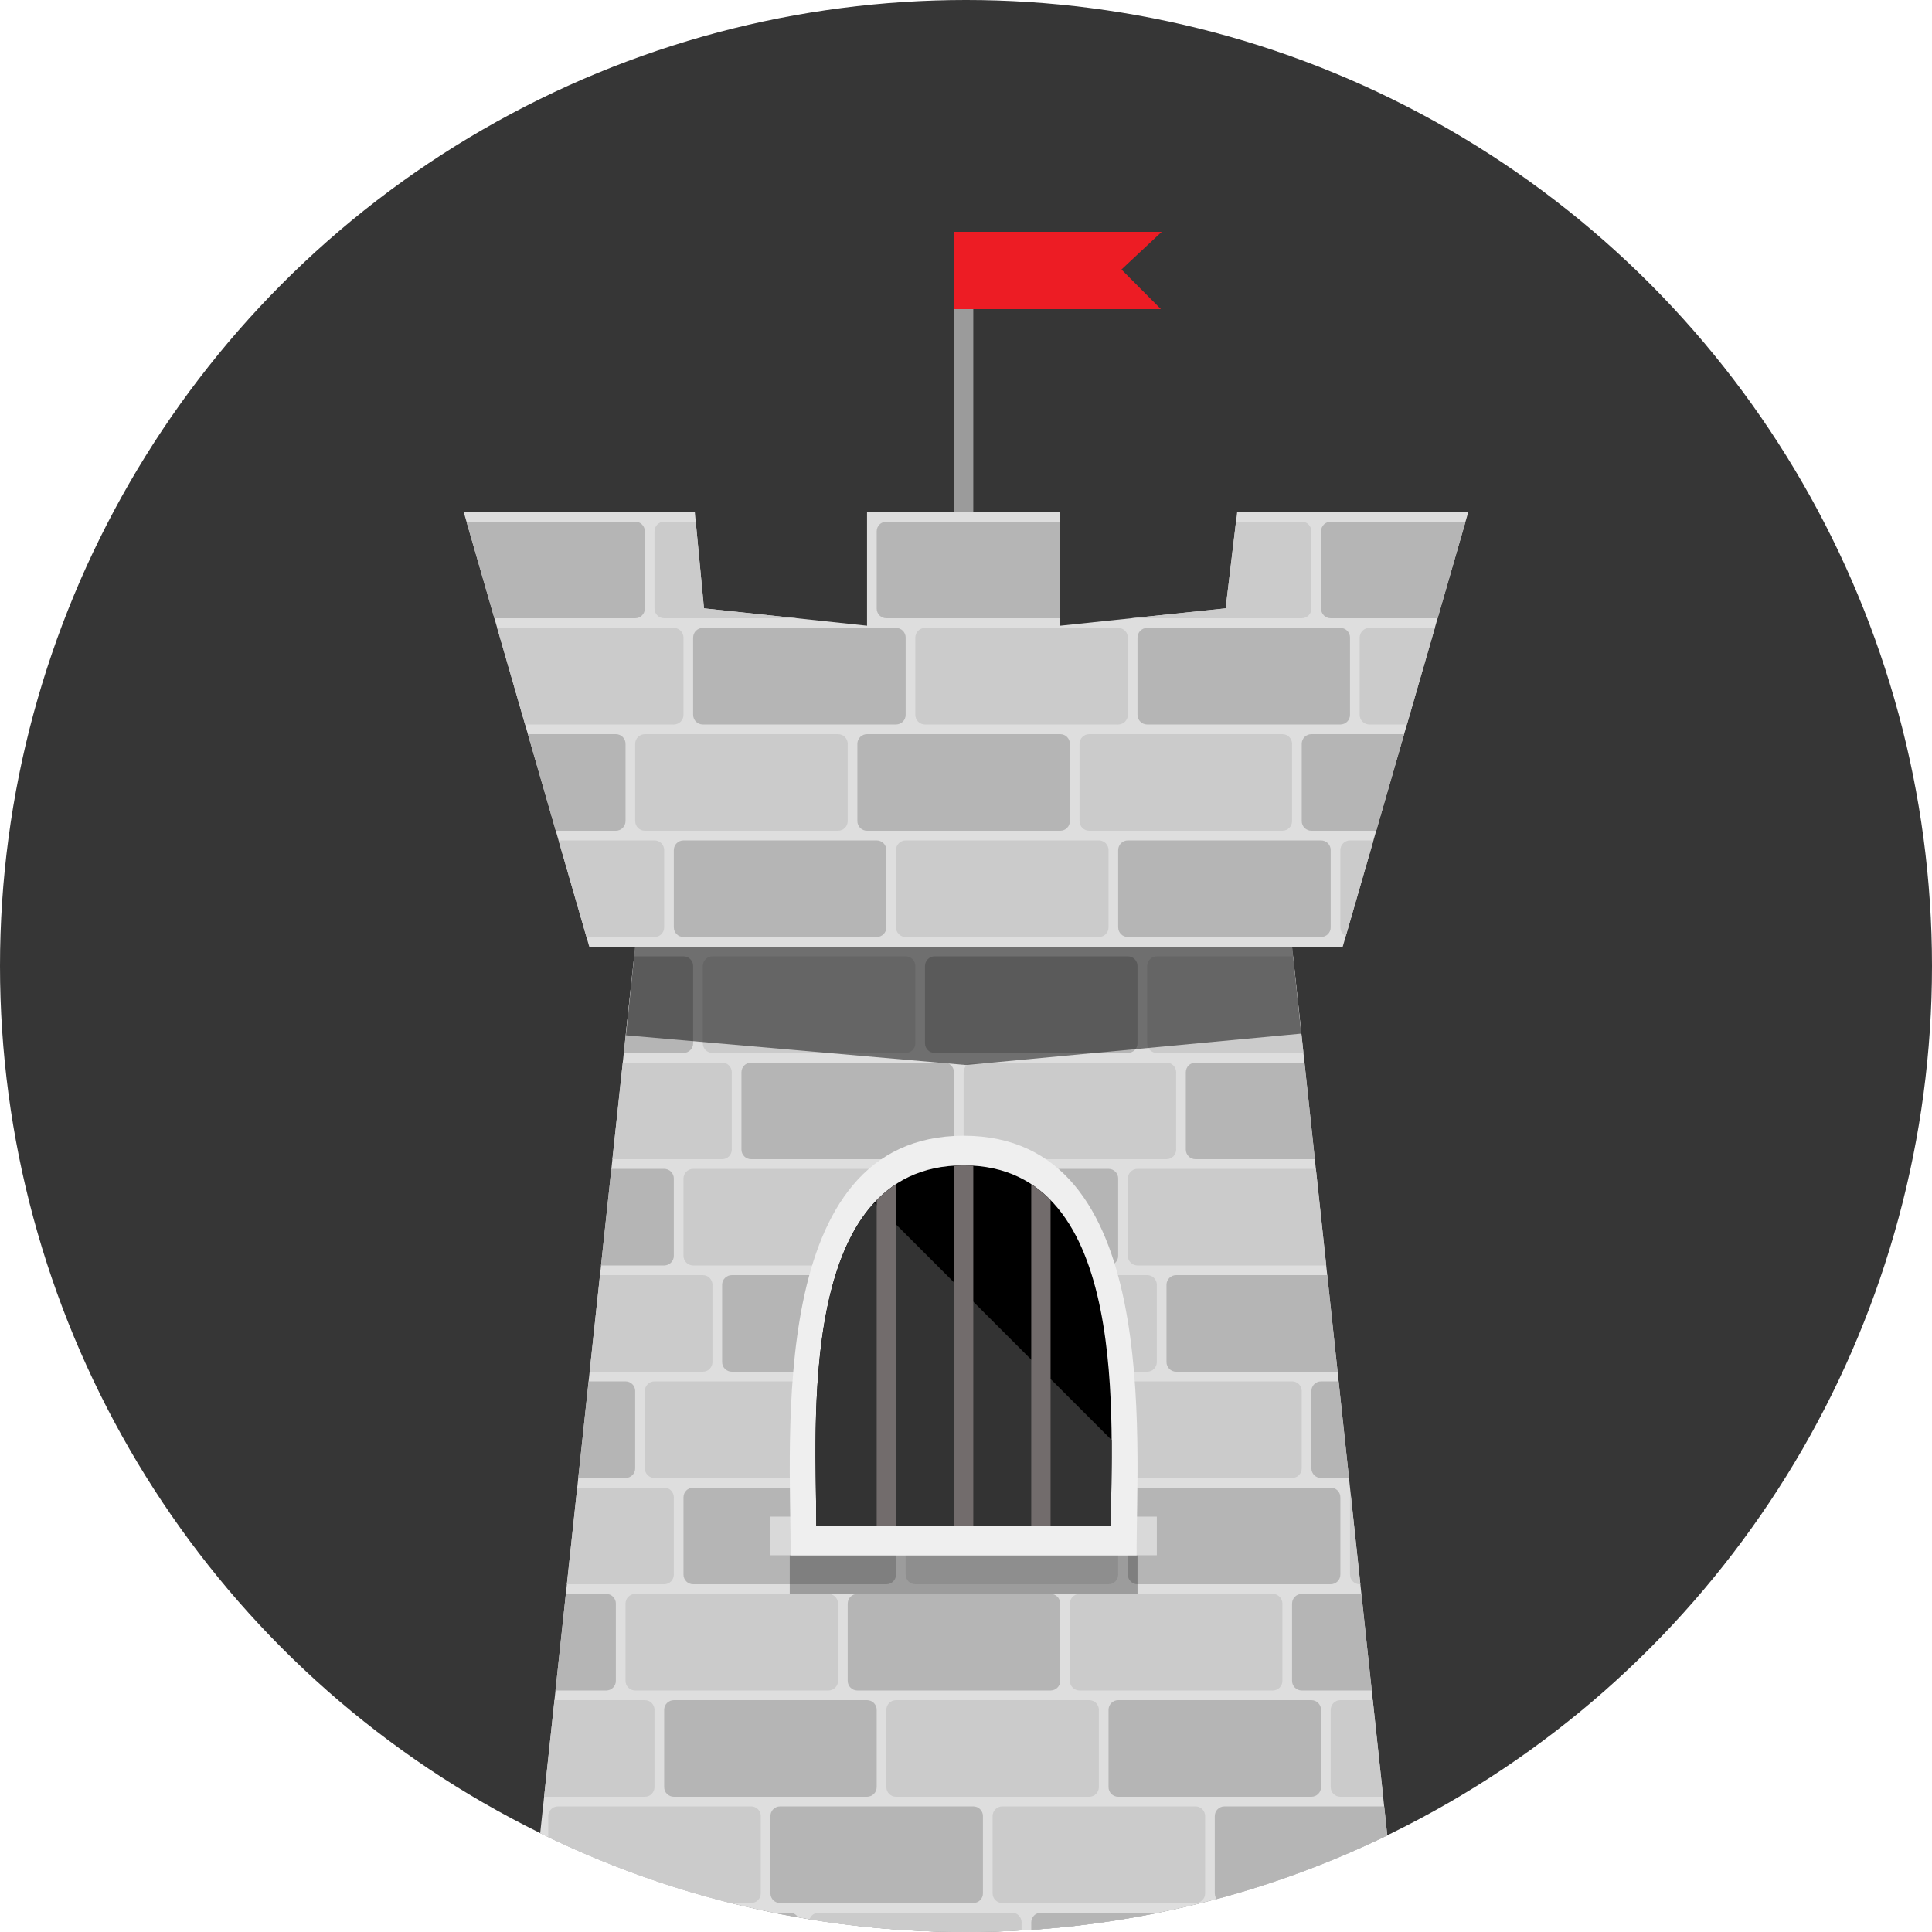 <?xml version="1.0" encoding="utf-8"?>
<!-- Generator: Adobe Illustrator 16.0.0, SVG Export Plug-In . SVG Version: 6.00 Build 0)  -->
<!DOCTYPE svg PUBLIC "-//W3C//DTD SVG 1.1//EN" "http://www.w3.org/Graphics/SVG/1.1/DTD/svg11.dtd">
<svg version="1.1" id="Layer_1" xmlns="http://www.w3.org/2000/svg" xmlns:xlink="http://www.w3.org/1999/xlink" x="0px" y="0px"
	 width="200px" height="200px" viewBox="0 0 200 200" enable-background="new 0 0 200 200" xml:space="preserve">
<circle id="circle_5_" fill="#363636" cx="100" cy="100" r="100"/>
<polygon fill="#DEDEDE" points="128.071,53 126.877,62.977 109.754,64.772 109.754,53 89.754,53 89.754,64.772 72.877,62.977 
	71.928,53 48,53 61,98 139,98 152,53 "/>
<g>
	<defs>
		<polygon id="SVGID_1_" points="128.071,53 126.877,62.977 109.754,64.772 109.754,53 89.754,53 89.754,64.772 72.877,62.977 
			71.928,53 48,53 61,98 139,98 152,53 		"/>
	</defs>
	<clipPath id="SVGID_2_">
		<use xlink:href="#SVGID_1_"  overflow="visible"/>
	</clipPath>
	<g clip-path="url(#SVGID_2_)">
		<path fill="#B5B5B5" d="M66.754,63c0,0.552-0.447,1-1,1h-20c-0.553,0-1-0.448-1-1v-8c0-0.552,0.447-1,1-1h20c0.553,0,1,0.448,1,1
			V63z"/>
		<path fill="#CBCBCB" d="M89.754,63c0,0.552-0.447,1-1,1h-20c-0.553,0-1-0.448-1-1v-8c0-0.552,0.447-1,1-1h20c0.553,0,1,0.448,1,1
			V63z"/>
		<path fill="#B5B5B5" d="M112.754,63c0,0.552-0.447,1-1,1h-20c-0.553,0-1-0.448-1-1v-8c0-0.552,0.447-1,1-1h20c0.553,0,1,0.448,1,1
			V63z"/>
		<path fill="#CBCBCB" d="M135.754,63c0,0.552-0.447,1-1,1h-20c-0.553,0-1-0.448-1-1v-8c0-0.552,0.447-1,1-1h20c0.553,0,1,0.448,1,1
			V63z"/>
		<path fill="#B5B5B5" d="M158.754,63c0,0.552-0.447,1-1,1h-20c-0.553,0-1-0.448-1-1v-8c0-0.552,0.447-1,1-1h20c0.553,0,1,0.448,1,1
			V63z"/>
		<path fill="#CBCBCB" d="M70.754,74c0,0.552-0.447,1-1,1h-20c-0.553,0-1-0.448-1-1v-8c0-0.552,0.447-1,1-1h20c0.553,0,1,0.448,1,1
			V74z"/>
		<path fill="#B5B5B5" d="M93.754,74c0,0.552-0.447,1-1,1h-20c-0.553,0-1-0.448-1-1v-8c0-0.552,0.447-1,1-1h20c0.553,0,1,0.448,1,1
			V74z"/>
		<path fill="#CBCBCB" d="M116.754,74c0,0.552-0.447,1-1,1h-20c-0.553,0-1-0.448-1-1v-8c0-0.552,0.447-1,1-1h20c0.553,0,1,0.448,1,1
			V74z"/>
		<path fill="#B5B5B5" d="M139.754,74c0,0.552-0.447,1-1,1h-20c-0.553,0-1-0.448-1-1v-8c0-0.552,0.447-1,1-1h20c0.553,0,1,0.448,1,1
			V74z"/>
		<path fill="#CBCBCB" d="M162.754,74c0,0.552-0.447,1-1,1h-20c-0.553,0-1-0.448-1-1v-8c0-0.552,0.447-1,1-1h20c0.553,0,1,0.448,1,1
			V74z"/>
		<path fill="#B5B5B5" d="M64.754,85c0,0.552-0.447,1-1,1h-20c-0.553,0-1-0.448-1-1v-8c0-0.552,0.447-1,1-1h20c0.553,0,1,0.448,1,1
			V85z"/>
		<path fill="#CBCBCB" d="M87.754,85c0,0.552-0.447,1-1,1h-20c-0.553,0-1-0.448-1-1v-8c0-0.552,0.447-1,1-1h20c0.553,0,1,0.448,1,1
			V85z"/>
		<path fill="#B5B5B5" d="M110.754,85c0,0.552-0.447,1-1,1h-20c-0.553,0-1-0.448-1-1v-8c0-0.552,0.447-1,1-1h20c0.553,0,1,0.448,1,1
			V85z"/>
		<path fill="#CBCBCB" d="M133.754,85c0,0.552-0.447,1-1,1h-20c-0.553,0-1-0.448-1-1v-8c0-0.552,0.447-1,1-1h20c0.553,0,1,0.448,1,1
			V85z"/>
		<path fill="#B5B5B5" d="M156.754,85c0,0.552-0.447,1-1,1h-20c-0.553,0-1-0.448-1-1v-8c0-0.552,0.447-1,1-1h20c0.553,0,1,0.448,1,1
			V85z"/>
		<path fill="#CBCBCB" d="M68.754,96c0,0.552-0.447,1-1,1h-20c-0.553,0-1-0.448-1-1v-8c0-0.552,0.447-1,1-1h20c0.553,0,1,0.448,1,1
			V96z"/>
		<path fill="#B5B5B5" d="M91.754,96c0,0.552-0.447,1-1,1h-20c-0.553,0-1-0.448-1-1v-8c0-0.552,0.447-1,1-1h20c0.553,0,1,0.448,1,1
			V96z"/>
		<path fill="#CBCBCB" d="M114.754,96c0,0.552-0.447,1-1,1h-20c-0.553,0-1-0.448-1-1v-8c0-0.552,0.447-1,1-1h20c0.553,0,1,0.448,1,1
			V96z"/>
		<path fill="#B5B5B5" d="M137.754,96c0,0.552-0.447,1-1,1h-20c-0.553,0-1-0.448-1-1v-8c0-0.552,0.447-1,1-1h20c0.553,0,1,0.448,1,1
			V96z"/>
		<path fill="#CBCBCB" d="M160.754,96c0,0.552-0.447,1-1,1h-20c-0.553,0-1-0.448-1-1v-8c0-0.552,0.447-1,1-1h20c0.553,0,1,0.448,1,1
			V96z"/>
	</g>
</g>
<path fill="#DEDEDE" d="M55.92,189.779C69.219,196.32,84.178,200,100,200c15.635,0,30.432-3.592,43.612-9.99L133.754,98h-68
	L55.92,189.779z"/>
<g>
	<defs>
		<path id="SVGID_3_" d="M55.92,189.779C69.219,196.32,84.178,200,100,200c15.635,0,30.432-3.592,43.612-9.99L133.754,98h-68
			L55.92,189.779z"/>
	</defs>
	<clipPath id="SVGID_4_">
		<use xlink:href="#SVGID_3_"  overflow="visible"/>
	</clipPath>
	<g clip-path="url(#SVGID_4_)">
		<g>
			<path fill="#B5B5B5" d="M71.754,108c0,0.552-0.447,1-1,1h-20c-0.553,0-1-0.448-1-1v-8c0-0.552,0.447-1,1-1h20
				c0.553,0,1,0.448,1,1V108z"/>
			<path fill="#CBCBCB" d="M94.754,108c0,0.552-0.447,1-1,1h-20c-0.553,0-1-0.448-1-1v-8c0-0.552,0.447-1,1-1h20
				c0.553,0,1,0.448,1,1V108z"/>
			<path fill="#B5B5B5" d="M117.754,108c0,0.552-0.447,1-1,1h-20c-0.553,0-1-0.448-1-1v-8c0-0.552,0.447-1,1-1h20
				c0.553,0,1,0.448,1,1V108z"/>
			<path fill="#CBCBCB" d="M140.754,108c0,0.552-0.447,1-1,1h-20c-0.553,0-1-0.448-1-1v-8c0-0.552,0.447-1,1-1h20
				c0.553,0,1,0.448,1,1V108z"/>
			<path fill="#B5B5B5" d="M163.754,108c0,0.552-0.447,1-1,1h-20c-0.553,0-1-0.448-1-1v-8c0-0.552,0.447-1,1-1h20
				c0.553,0,1,0.448,1,1V108z"/>
			<path fill="#CBCBCB" d="M75.754,119c0,0.553-0.447,1-1,1h-20c-0.553,0-1-0.447-1-1v-8c0-0.552,0.447-1,1-1h20
				c0.553,0,1,0.448,1,1V119z"/>
			<path fill="#B5B5B5" d="M98.754,119c0,0.553-0.447,1-1,1h-20c-0.553,0-1-0.447-1-1v-8c0-0.552,0.447-1,1-1h20
				c0.553,0,1,0.448,1,1V119z"/>
			<path fill="#CBCBCB" d="M121.754,119c0,0.553-0.447,1-1,1h-20c-0.553,0-1-0.447-1-1v-8c0-0.552,0.447-1,1-1h20
				c0.553,0,1,0.448,1,1V119z"/>
			<path fill="#B5B5B5" d="M144.754,119c0,0.553-0.447,1-1,1h-20c-0.553,0-1-0.447-1-1v-8c0-0.552,0.447-1,1-1h20
				c0.553,0,1,0.448,1,1V119z"/>
			<path fill="#CBCBCB" d="M167.754,119c0,0.553-0.447,1-1,1h-20c-0.553,0-1-0.447-1-1v-8c0-0.552,0.447-1,1-1h20
				c0.553,0,1,0.448,1,1V119z"/>
			<path fill="#B5B5B5" d="M69.754,130c0,0.553-0.447,1-1,1h-20c-0.553,0-1-0.447-1-1v-8c0-0.553,0.447-1,1-1h20
				c0.553,0,1,0.447,1,1V130z"/>
			<path fill="#CBCBCB" d="M92.754,130c0,0.553-0.447,1-1,1h-20c-0.553,0-1-0.447-1-1v-8c0-0.553,0.447-1,1-1h20
				c0.553,0,1,0.447,1,1V130z"/>
			<path fill="#B5B5B5" d="M115.754,130c0,0.553-0.447,1-1,1h-20c-0.553,0-1-0.447-1-1v-8c0-0.553,0.447-1,1-1h20
				c0.553,0,1,0.447,1,1V130z"/>
			<path fill="#CBCBCB" d="M138.754,130c0,0.553-0.447,1-1,1h-20c-0.553,0-1-0.447-1-1v-8c0-0.553,0.447-1,1-1h20
				c0.553,0,1,0.447,1,1V130z"/>
			<path fill="#B5B5B5" d="M161.754,130c0,0.553-0.447,1-1,1h-20c-0.553,0-1-0.447-1-1v-8c0-0.553,0.447-1,1-1h20
				c0.553,0,1,0.447,1,1V130z"/>
			<path fill="#CBCBCB" d="M73.754,141c0,0.553-0.447,1-1,1h-20c-0.553,0-1-0.447-1-1v-8c0-0.553,0.447-1,1-1h20
				c0.553,0,1,0.447,1,1V141z"/>
			<path fill="#B5B5B5" d="M96.754,141c0,0.553-0.447,1-1,1h-20c-0.553,0-1-0.447-1-1v-8c0-0.553,0.447-1,1-1h20
				c0.553,0,1,0.447,1,1V141z"/>
			<path fill="#CBCBCB" d="M119.754,141c0,0.553-0.447,1-1,1h-20c-0.553,0-1-0.447-1-1v-8c0-0.553,0.447-1,1-1h20
				c0.553,0,1,0.447,1,1V141z"/>
			<path fill="#B5B5B5" d="M142.754,141c0,0.553-0.447,1-1,1h-20c-0.553,0-1-0.447-1-1v-8c0-0.553,0.447-1,1-1h20
				c0.553,0,1,0.447,1,1V141z"/>
			<path fill="#CBCBCB" d="M165.754,141c0,0.553-0.447,1-1,1h-20c-0.553,0-1-0.447-1-1v-8c0-0.553,0.447-1,1-1h20
				c0.553,0,1,0.447,1,1V141z"/>
		</g>
		<g>
			<path fill="#B5B5B5" d="M65.754,152c0,0.553-0.447,1-1,1h-20c-0.553,0-1-0.447-1-1v-8c0-0.553,0.447-1,1-1h20
				c0.553,0,1,0.447,1,1V152z"/>
			<path fill="#CBCBCB" d="M88.754,152c0,0.553-0.447,1-1,1h-20c-0.553,0-1-0.447-1-1v-8c0-0.553,0.447-1,1-1h20
				c0.553,0,1,0.447,1,1V152z"/>
			<path fill="#B5B5B5" d="M111.754,152c0,0.553-0.447,1-1,1h-20c-0.553,0-1-0.447-1-1v-8c0-0.553,0.447-1,1-1h20
				c0.553,0,1,0.447,1,1V152z"/>
			<path fill="#CBCBCB" d="M134.754,152c0,0.553-0.447,1-1,1h-20c-0.553,0-1-0.447-1-1v-8c0-0.553,0.447-1,1-1h20
				c0.553,0,1,0.447,1,1V152z"/>
			<path fill="#B5B5B5" d="M157.754,152c0,0.553-0.447,1-1,1h-20c-0.553,0-1-0.447-1-1v-8c0-0.553,0.447-1,1-1h20
				c0.553,0,1,0.447,1,1V152z"/>
			<path fill="#CBCBCB" d="M69.754,163c0,0.553-0.447,1-1,1h-20c-0.553,0-1-0.447-1-1v-8c0-0.553,0.447-1,1-1h20
				c0.553,0,1,0.447,1,1V163z"/>
			<path fill="#B5B5B5" d="M92.754,163c0,0.553-0.447,1-1,1h-20c-0.553,0-1-0.447-1-1v-8c0-0.553,0.447-1,1-1h20
				c0.553,0,1,0.447,1,1V163z"/>
			<path fill="#CBCBCB" d="M115.754,163c0,0.553-0.447,1-1,1h-20c-0.553,0-1-0.447-1-1v-8c0-0.553,0.447-1,1-1h20
				c0.553,0,1,0.447,1,1V163z"/>
			<path fill="#B5B5B5" d="M138.754,163c0,0.553-0.447,1-1,1h-20c-0.553,0-1-0.447-1-1v-8c0-0.553,0.447-1,1-1h20
				c0.553,0,1,0.447,1,1V163z"/>
			<path fill="#CBCBCB" d="M161.754,163c0,0.553-0.447,1-1,1h-20c-0.553,0-1-0.447-1-1v-8c0-0.553,0.447-1,1-1h20
				c0.553,0,1,0.447,1,1V163z"/>
			<path fill="#B5B5B5" d="M63.754,174c0,0.553-0.447,1-1,1h-20c-0.553,0-1-0.447-1-1v-8c0-0.553,0.447-1,1-1h20
				c0.553,0,1,0.447,1,1V174z"/>
			<path fill="#CBCBCB" d="M86.754,174c0,0.553-0.447,1-1,1h-20c-0.553,0-1-0.447-1-1v-8c0-0.553,0.447-1,1-1h20
				c0.553,0,1,0.447,1,1V174z"/>
			<path fill="#B5B5B5" d="M109.754,174c0,0.553-0.447,1-1,1h-20c-0.553,0-1-0.447-1-1v-8c0-0.553,0.447-1,1-1h20
				c0.553,0,1,0.447,1,1V174z"/>
			<path fill="#CBCBCB" d="M132.754,174c0,0.553-0.447,1-1,1h-20c-0.553,0-1-0.447-1-1v-8c0-0.553,0.447-1,1-1h20
				c0.553,0,1,0.447,1,1V174z"/>
			<path fill="#B5B5B5" d="M155.754,174c0,0.553-0.447,1-1,1h-20c-0.553,0-1-0.447-1-1v-8c0-0.553,0.447-1,1-1h20
				c0.553,0,1,0.447,1,1V174z"/>
			<path fill="#CBCBCB" d="M67.754,185c0,0.553-0.447,1-1,1h-20c-0.553,0-1-0.447-1-1v-8c0-0.553,0.447-1,1-1h20
				c0.553,0,1,0.447,1,1V185z"/>
			<path fill="#B5B5B5" d="M90.754,185c0,0.553-0.447,1-1,1h-20c-0.553,0-1-0.447-1-1v-8c0-0.553,0.447-1,1-1h20
				c0.553,0,1,0.447,1,1V185z"/>
			<path fill="#CBCBCB" d="M113.754,185c0,0.553-0.447,1-1,1h-20c-0.553,0-1-0.447-1-1v-8c0-0.553,0.447-1,1-1h20
				c0.553,0,1,0.447,1,1V185z"/>
			<path fill="#B5B5B5" d="M136.754,185c0,0.553-0.447,1-1,1h-20c-0.553,0-1-0.447-1-1v-8c0-0.553,0.447-1,1-1h20
				c0.553,0,1,0.447,1,1V185z"/>
			<path fill="#CBCBCB" d="M159.754,185c0,0.553-0.447,1-1,1h-20c-0.553,0-1-0.447-1-1v-8c0-0.553,0.447-1,1-1h20
				c0.553,0,1,0.447,1,1V185z"/>
		</g>
		<g>
			<path fill="#B5B5B5" d="M55.754,196c0,0.553-0.447,1-1,1h-20c-0.553,0-1-0.447-1-1v-8c0-0.553,0.447-1,1-1h20
				c0.553,0,1,0.447,1,1V196z"/>
			<path fill="#CBCBCB" d="M78.754,196c0,0.553-0.447,1-1,1h-20c-0.553,0-1-0.447-1-1v-8c0-0.553,0.447-1,1-1h20
				c0.553,0,1,0.447,1,1V196z"/>
			<path fill="#B5B5B5" d="M101.754,196c0,0.553-0.447,1-1,1h-20c-0.553,0-1-0.447-1-1v-8c0-0.553,0.447-1,1-1h20
				c0.553,0,1,0.447,1,1V196z"/>
			<path fill="#CBCBCB" d="M124.754,196c0,0.553-0.447,1-1,1h-20c-0.553,0-1-0.447-1-1v-8c0-0.553,0.447-1,1-1h20
				c0.553,0,1,0.447,1,1V196z"/>
			<path fill="#B5B5B5" d="M147.754,196c0,0.553-0.447,1-1,1h-20c-0.553,0-1-0.447-1-1v-8c0-0.553,0.447-1,1-1h20
				c0.553,0,1,0.447,1,1V196z"/>
			<path fill="#CBCBCB" d="M59.754,207c0,0.553-0.447,1-1,1h-20c-0.553,0-1-0.447-1-1v-8c0-0.553,0.447-1,1-1h20
				c0.553,0,1,0.447,1,1V207z"/>
			<path fill="#B5B5B5" d="M82.754,207c0,0.553-0.447,1-1,1h-20c-0.553,0-1-0.447-1-1v-8c0-0.553,0.447-1,1-1h20
				c0.553,0,1,0.447,1,1V207z"/>
			<path fill="#CBCBCB" d="M105.754,207c0,0.553-0.447,1-1,1h-20c-0.553,0-1-0.447-1-1v-8c0-0.553,0.447-1,1-1h20
				c0.553,0,1,0.447,1,1V207z"/>
			<path fill="#B5B5B5" d="M128.754,207c0,0.553-0.447,1-1,1h-20c-0.553,0-1-0.447-1-1v-8c0-0.553,0.447-1,1-1h20
				c0.553,0,1,0.447,1,1V207z"/>
			<path fill="#CBCBCB" d="M151.754,207c0,0.553-0.447,1-1,1h-20c-0.553,0-1-0.447-1-1v-8c0-0.553,0.447-1,1-1h20
				c0.553,0,1,0.447,1,1V207z"/>
			<path fill="#B5B5B5" d="M53.754,218c0,0.553-0.447,1-1,1h-20c-0.553,0-1-0.447-1-1v-8c0-0.553,0.447-1,1-1h20
				c0.553,0,1,0.447,1,1V218z"/>
			<path fill="#CBCBCB" d="M76.754,218c0,0.553-0.447,1-1,1h-20c-0.553,0-1-0.447-1-1v-8c0-0.553,0.447-1,1-1h20
				c0.553,0,1,0.447,1,1V218z"/>
			<path fill="#B5B5B5" d="M99.754,218c0,0.553-0.447,1-1,1h-20c-0.553,0-1-0.447-1-1v-8c0-0.553,0.447-1,1-1h20
				c0.553,0,1,0.447,1,1V218z"/>
			<path fill="#CBCBCB" d="M122.754,218c0,0.553-0.447,1-1,1h-20c-0.553,0-1-0.447-1-1v-8c0-0.553,0.447-1,1-1h20
				c0.553,0,1,0.447,1,1V218z"/>
			<path fill="#B5B5B5" d="M145.754,218c0,0.553-0.447,1-1,1h-20c-0.553,0-1-0.447-1-1v-8c0-0.553,0.447-1,1-1h20
				c0.553,0,1,0.447,1,1V218z"/>
			<path fill="#CBCBCB" d="M57.754,229c0,0.553-0.447,1-1,1h-20c-0.553,0-1-0.447-1-1v-8c0-0.553,0.447-1,1-1h20
				c0.553,0,1,0.447,1,1V229z"/>
			<path fill="#B5B5B5" d="M80.754,229c0,0.553-0.447,1-1,1h-20c-0.553,0-1-0.447-1-1v-8c0-0.553,0.447-1,1-1h20
				c0.553,0,1,0.447,1,1V229z"/>
			<path fill="#CBCBCB" d="M103.754,229c0,0.553-0.447,1-1,1h-20c-0.553,0-1-0.447-1-1v-8c0-0.553,0.447-1,1-1h20
				c0.553,0,1,0.447,1,1V229z"/>
			<path fill="#B5B5B5" d="M126.754,229c0,0.553-0.447,1-1,1h-20c-0.553,0-1-0.447-1-1v-8c0-0.553,0.447-1,1-1h20
				c0.553,0,1,0.447,1,1V229z"/>
			<path fill="#CBCBCB" d="M149.754,229c0,0.553-0.447,1-1,1h-20c-0.553,0-1-0.447-1-1v-8c0-0.553,0.447-1,1-1h20
				c0.553,0,1,0.447,1,1V229z"/>
		</g>
	</g>
</g>
<rect x="81.754" y="161" opacity="0.3" width="36" height="4"/>
<rect x="79.754" y="157" fill="#D9D9D9" width="40" height="4"/>
<g id="flag_4_">
	<polygon id="pole_4_" fill="#9B9B9B" points="98.754,24 100.754,24 100.754,53 98.754,53 98.754,24 	"/>
	<polygon id="flag_green_4_" fill="#ED1C24" points="116.093,27.898 120.258,24 98.754,24 98.754,32 120.174,32 116.093,27.898 	"/>
</g>
<path fill-rule="evenodd" clip-rule="evenodd" fill="#EFEFEF" d="M117.661,161c-0.036-12,2.613-43.429-17.906-43.429
	S81.885,149,81.848,161H117.661z"/>
<path fill-rule="evenodd" clip-rule="evenodd" d="M115.004,158c-0.032-10,2.229-37.363-15.25-37.363
	c-17.478,0-15.218,27.363-15.25,37.363H115.004z"/>
<polyline opacity="0.5" points="133.754,98 134.702,107 100,110.25 64.807,107.175 65.754,98 "/>
<path fill="#333333" d="M84.504,158h30.5c-0.007-2.26,0.102-5.408,0.074-8.925L90.512,124.51
	C83.212,132.412,84.53,150.32,84.504,158z"/>
<g>
	<defs>
		<path id="SVGID_5_" d="M115.004,158c-0.032-10,2.229-37.363-15.25-37.363c-17.478,0-15.218,27.363-15.25,37.363H115.004z"/>
	</defs>
	<clipPath id="SVGID_6_">
		<use xlink:href="#SVGID_5_"  overflow="visible"/>
	</clipPath>
	<g clip-path="url(#SVGID_6_)">
		<rect x="90.754" y="110" fill="#726C6C" width="2" height="56"/>
		<rect x="106.754" y="110" fill="#726C6C" width="2" height="56"/>
		<rect x="98.754" y="110" fill="#726C6C" width="2" height="56"/>
	</g>
</g>
<g>
</g>
<g>
</g>
<g>
</g>
<g>
</g>
<g>
</g>
<g>
</g>
<g>
</g>
<g>
</g>
<g>
</g>
<g>
</g>
<g>
</g>
<g>
</g>
<g>
</g>
<g>
</g>
<g>
</g>
</svg>
